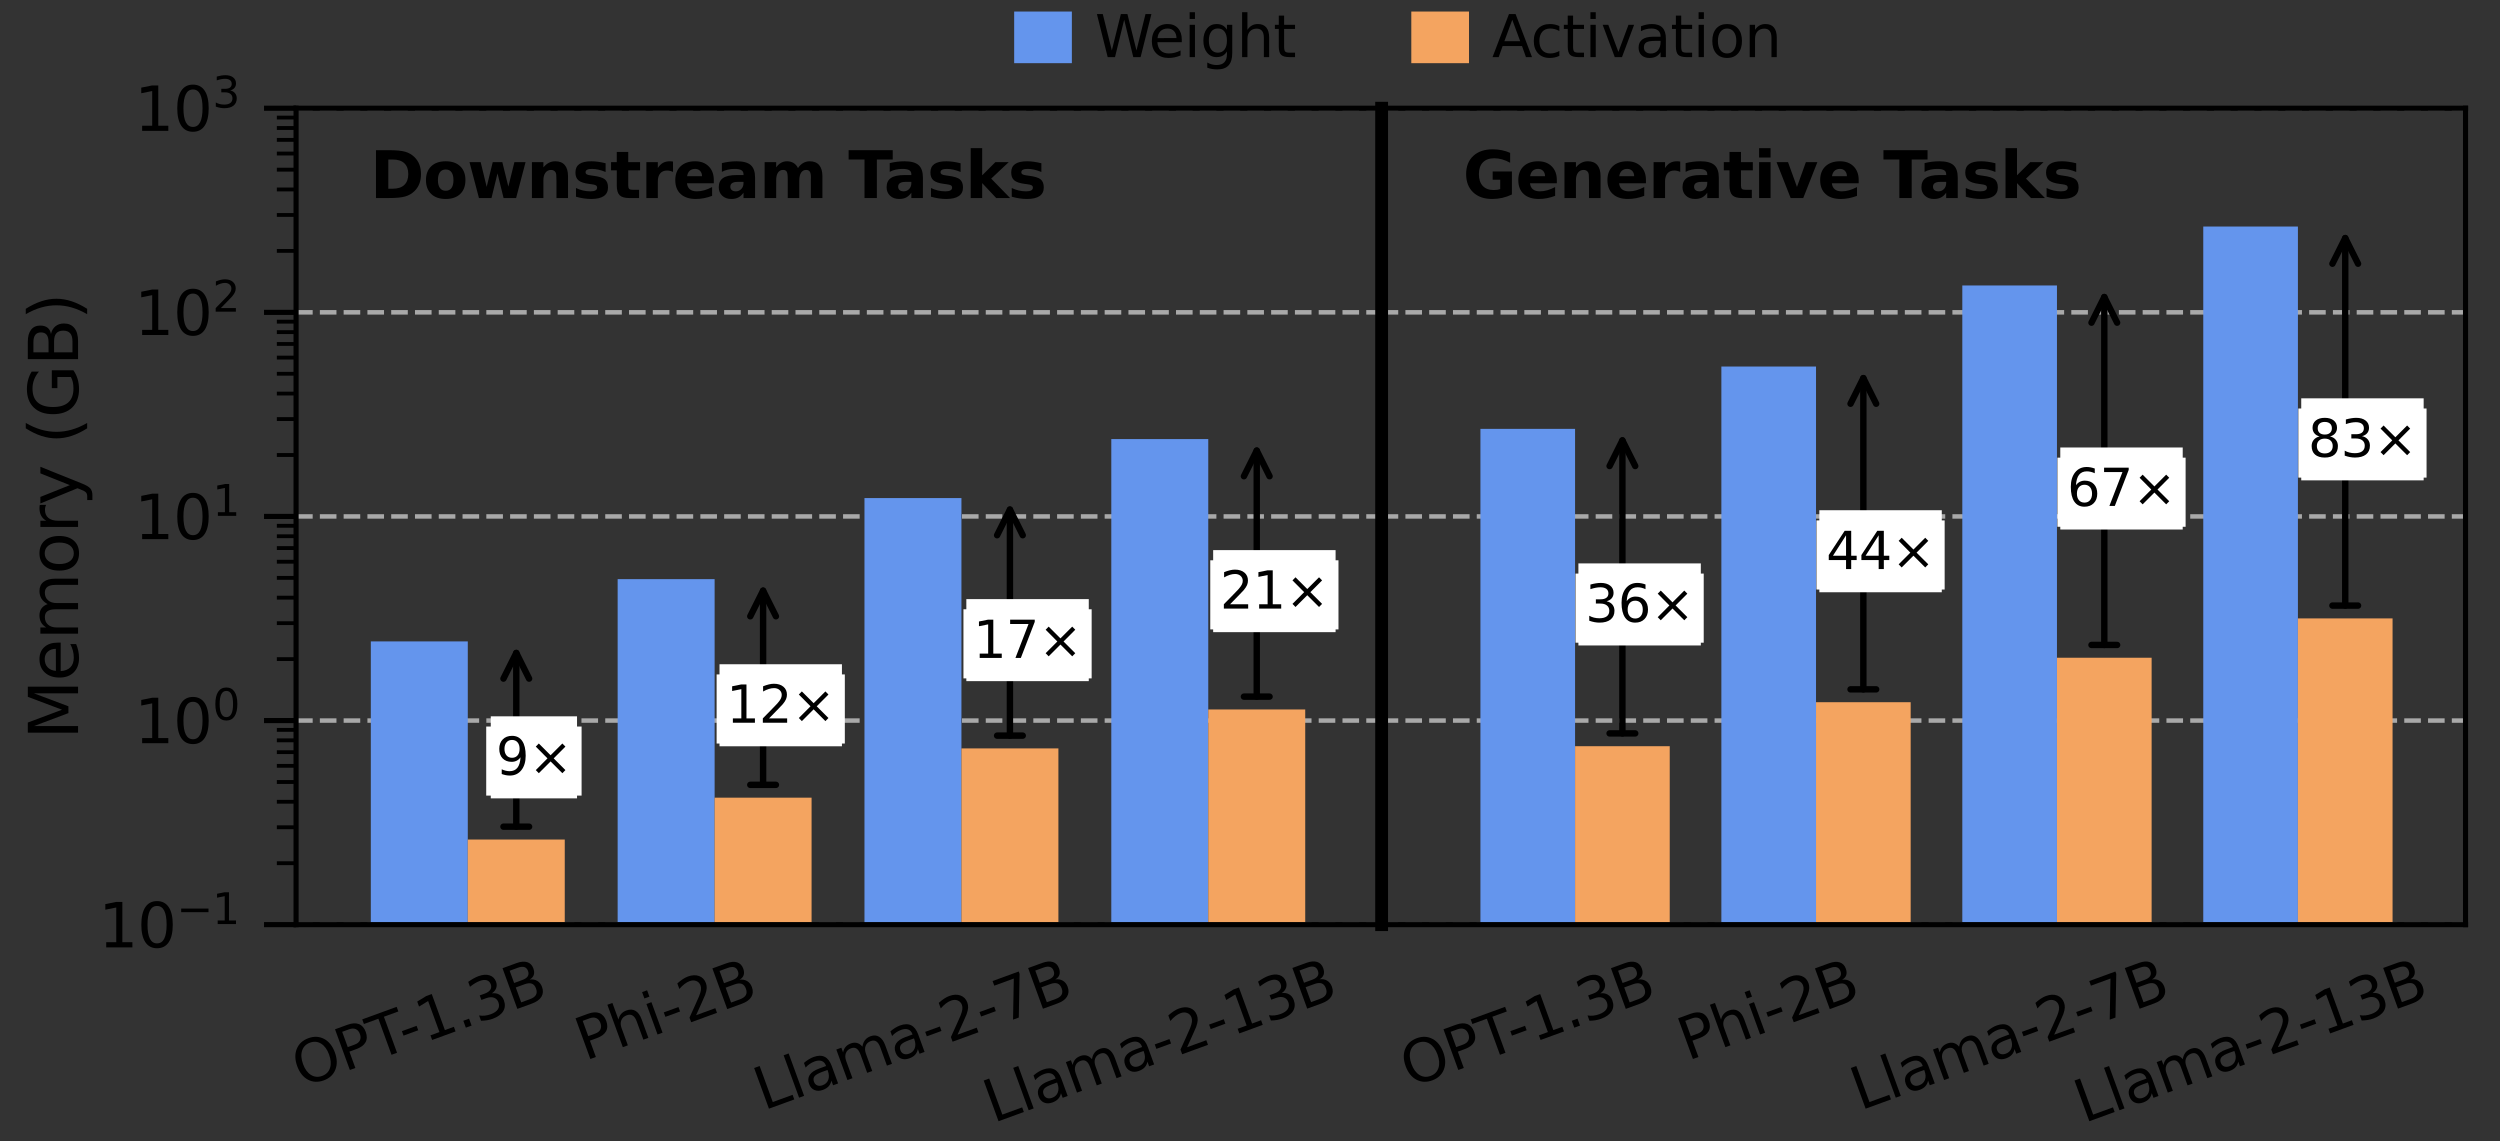 <?xml version="1.0" encoding="UTF-8" standalone="no"?>
<svg
   width="390pt"
   height="178pt"
   viewBox="0 0 390 178"
   version="1.1"
   id="svg1088"
   sodipodi:docname="mem_footprint.svg"
   inkscape:version="1.2.2 (732a01da63, 2022-12-09)"
   xmlns:inkscape="http://www.inkscape.org/namespaces/inkscape"
   xmlns:sodipodi="http://sodipodi.sourceforge.net/DTD/sodipodi-0.dtd"
   xmlns:xlink="http://www.w3.org/1999/xlink"
   xmlns="http://www.w3.org/2000/svg"
   xmlns:svg="http://www.w3.org/2000/svg"
   xmlns:rdf="http://www.w3.org/1999/02/22-rdf-syntax-ns#"
   xmlns:cc="http://creativecommons.org/ns#"
   xmlns:dc="http://purl.org/dc/elements/1.1/">
  <rect x="0" y="0" width="390" height="178" fill="#333333" stroke="none"/>
  <sodipodi:namedview
     id="namedview1090"
     pagecolor="#ffffff"
     bordercolor="#000000"
     borderopacity="0.25"
     inkscape:showpageshadow="2"
     inkscape:pageopacity="0.0"
     inkscape:pagecheckerboard="0"
     inkscape:deskcolor="#d1d1d1"
     inkscape:document-units="pt"
     showgrid="false"
     inkscape:zoom="2.4884497"
     inkscape:cx="227.8527"
     inkscape:cy="128.79505"
     inkscape:window-width="2560"
     inkscape:window-height="1361"
     inkscape:window-x="-9"
     inkscape:window-y="-9"
     inkscape:window-maximized="1"
     inkscape:current-layer="svg1088" />
  <defs
     id="defs6">
    <style
       type="text/css"
       id="style4">*{stroke-linejoin: round; stroke-linecap: butt}</style>
  </defs>
  <g
     id="figure_1"
     transform="translate(-3,-9)">
    <g
       id="patch_1">
      <path
         d="M 0,193.181 H 394.824 V 0 H 0 Z"
         style="fill:none"
         id="path8" />
    </g>
    <g
       id="axes_1">
      <g
         id="patch_2">
        <path
           d="M 49.187,153.246 H 218.277 V 25.884 H 49.187 Z"
           style="fill:none"
           id="path11" />
      </g>
      <g
         id="matplotlib.axis_1">
        <g
           id="xtick_1">
          <g
             id="line2d_1" />
          <g
             id="text_1">
            <!-- OPT-1.3B -->
            <g
               transform="matrix(0.085,-0.031,-0.031,-0.085,50.034,178.668)"
               id="g41">
              <defs
                 id="defs23">
                <path
                   id="DejaVuSans-4f"
                   d="m 2522,4238 q -688,0 -1093,-513 -404,-512 -404,-1397 0,-881 404,-1394 405,-512 1093,-512 687,0 1089,512 402,513 402,1394 0,885 -402,1397 -402,513 -1089,513 z m 0,512 q 981,0 1568,-658 588,-658 588,-1764 0,-1103 -588,-1761 -587,-658 -1568,-658 -984,0 -1574,656 -589,657 -589,1763 0,1106 589,1764 590,658 1574,658 z"
                   transform="scale(0.016)" />
                <path
                   id="DejaVuSans-50"
                   d="M 1259,4147 V 2394 h 794 q 441,0 681,228 241,228 241,650 0,419 -241,647 -240,228 -681,228 z m -631,519 h 1425 q 785,0 1186,-355 402,-355 402,-1039 0,-691 -402,-1044 -401,-353 -1186,-353 H 1259 V 0 H 628 Z"
                   transform="scale(0.016)" />
                <path
                   id="DejaVuSans-54"
                   d="M -19,4666 H 3928 V 4134 H 2272 V 0 H 1638 V 4134 H -19 Z"
                   transform="scale(0.016)" />
                <path
                   id="DejaVuSans-2d"
                   d="M 313,2009 H 1997 V 1497 H 313 Z"
                   transform="scale(0.016)" />
                <path
                   id="DejaVuSans-31"
                   d="M 794,531 H 1825 V 4091 L 703,3866 v 575 l 1116,225 h 631 V 531 H 3481 V 0 H 794 Z"
                   transform="scale(0.016)" />
                <path
                   id="DejaVuSans-2e"
                   d="m 684,794 h 660 V 0 H 684 Z"
                   transform="scale(0.016)" />
                <path
                   id="DejaVuSans-33"
                   d="m 2597,2516 q 453,-97 707,-404 255,-306 255,-756 0,-690 -475,-1069 -475,-378 -1350,-378 -293,0 -604,58 -311,58 -642,174 v 609 q 262,-153 574,-231 313,-78 654,-78 593,0 904,234 311,234 311,681 0,413 -289,645 -289,233 -804,233 h -544 v 519 h 569 q 465,0 712,186 247,186 247,536 0,359 -255,551 -254,193 -729,193 -260,0 -557,-57 -297,-56 -653,-174 v 562 q 360,100 674,150 314,50 592,50 719,0 1137,-327 419,-326 419,-882 0,-388 -222,-655 -222,-267 -631,-370 z"
                   transform="scale(0.016)" />
                <path
                   id="DejaVuSans-42"
                   d="M 1259,2228 V 519 h 1013 q 509,0 754,211 246,211 246,645 0,438 -246,645 -245,208 -754,208 z m 0,1919 V 2741 h 935 q 462,0 688,173 227,174 227,530 0,353 -227,528 -226,175 -688,175 z m -631,519 h 1613 q 722,0 1112,-300 391,-300 391,-853 0,-429 -200,-682 -200,-253 -588,-315 466,-100 724,-418 258,-317 258,-792 0,-625 -425,-966 Q 3088,0 2303,0 H 628 Z"
                   transform="scale(0.016)" />
              </defs>
              <use
                 xlink:href="#DejaVuSans-4f"
                 id="use25" />
              <use
                 xlink:href="#DejaVuSans-50"
                 x="78.711"
                 id="use27" />
              <use
                 xlink:href="#DejaVuSans-54"
                 x="139.014"
                 id="use29" />
              <use
                 xlink:href="#DejaVuSans-2d"
                 x="190.973"
                 id="use31" />
              <use
                 xlink:href="#DejaVuSans-31"
                 x="227.057"
                 id="use33" />
              <use
                 xlink:href="#DejaVuSans-2e"
                 x="290.68"
                 id="use35" />
              <use
                 xlink:href="#DejaVuSans-33"
                 x="322.467"
                 id="use37" />
              <use
                 xlink:href="#DejaVuSans-42"
                 x="386.09"
                 id="use39" />
            </g>
          </g>
        </g>
        <g
           id="xtick_2">
          <g
             id="line2d_2" />
          <g
             id="text_2">
            <!-- Phi-2B -->
            <g
               transform="matrix(0.085,-0.031,-0.031,-0.085,94.244,174.515)"
               id="g63">
              <defs
                 id="defs49">
                <path
                   id="DejaVuSans-68"
                   d="M 3513,2113 V 0 h -575 v 2094 q 0,497 -194,743 -194,247 -581,247 -466,0 -735,-297 -269,-296 -269,-809 V 0 H 581 v 4863 h 578 V 2956 q 207,316 486,472 280,156 646,156 603,0 912,-373 310,-373 310,-1098 z"
                   transform="scale(0.016)" />
                <path
                   id="DejaVuSans-69"
                   d="m 603,3500 h 575 V 0 H 603 Z m 0,1363 h 575 V 4134 H 603 Z"
                   transform="scale(0.016)" />
                <path
                   id="DejaVuSans-32"
                   d="M 1228,531 H 3431 V 0 H 469 v 531 q 359,372 979,998 621,627 780,809 303,340 423,576 121,236 121,464 0,372 -261,606 -261,235 -680,235 -297,0 -627,-103 -329,-103 -704,-313 v 638 q 381,153 712,231 332,78 607,78 725,0 1156,-363 431,-362 431,-968 0,-288 -108,-546 -107,-257 -392,-607 -78,-91 -497,-524 Q 1991,1309 1228,531 Z"
                   transform="scale(0.016)" />
              </defs>
              <use
                 xlink:href="#DejaVuSans-50"
                 id="use51" />
              <use
                 xlink:href="#DejaVuSans-68"
                 x="60.303"
                 id="use53" />
              <use
                 xlink:href="#DejaVuSans-69"
                 x="123.682"
                 id="use55" />
              <use
                 xlink:href="#DejaVuSans-2d"
                 x="151.465"
                 id="use57" />
              <use
                 xlink:href="#DejaVuSans-32"
                 x="187.549"
                 id="use59" />
              <use
                 xlink:href="#DejaVuSans-42"
                 x="251.172"
                 id="use61" />
            </g>
          </g>
        </g>
        <g
           id="xtick_3">
          <g
             id="line2d_3" />
          <g
             id="text_3">
            <!-- Llama-2-7B -->
            <g
               transform="matrix(0.085,-0.031,-0.031,-0.085,122.104,182.264)"
               id="g95">
              <defs
                 id="defs73">
                <path
                   id="DejaVuSans-4c"
                   d="m 628,4666 h 631 V 531 H 3531 V 0 H 628 Z"
                   transform="scale(0.016)" />
                <path
                   id="DejaVuSans-6c"
                   d="m 603,4863 h 575 V 0 H 603 Z"
                   transform="scale(0.016)" />
                <path
                   id="DejaVuSans-61"
                   d="m 2194,1759 q -697,0 -966,-159 -269,-159 -269,-544 0,-306 202,-486 202,-179 548,-179 479,0 768,339 289,339 289,901 v 128 z m 1147,238 V 0 H 2766 V 531 Q 2569,213 2275,61 1981,-91 1556,-91 q -537,0 -855,302 -317,302 -317,808 0,590 395,890 396,300 1180,300 h 807 v 57 q 0,397 -261,614 -261,217 -733,217 -300,0 -585,-72 -284,-72 -546,-216 v 532 q 315,122 612,182 297,61 578,61 760,0 1135,-394 375,-393 375,-1193 z"
                   transform="scale(0.016)" />
                <path
                   id="DejaVuSans-6d"
                   d="m 3328,2828 q 216,388 516,572 300,184 706,184 547,0 844,-383 297,-382 297,-1088 V 0 h -578 v 2094 q 0,503 -179,746 -178,244 -543,244 -447,0 -707,-297 -259,-296 -259,-809 V 0 h -578 v 2094 q 0,506 -178,748 -178,242 -550,242 -441,0 -701,-298 -259,-298 -259,-808 V 0 H 581 v 3500 h 578 v -544 q 197,322 472,475 275,153 653,153 382,0 649,-194 267,-193 395,-562 z"
                   transform="scale(0.016)" />
                <path
                   id="DejaVuSans-37"
                   d="M 525,4666 H 3525 V 4397 L 1831,0 H 1172 L 2766,4134 H 525 Z"
                   transform="scale(0.016)" />
              </defs>
              <use
                 xlink:href="#DejaVuSans-4c"
                 id="use75" />
              <use
                 xlink:href="#DejaVuSans-6c"
                 x="55.713"
                 id="use77" />
              <use
                 xlink:href="#DejaVuSans-61"
                 x="83.496"
                 id="use79" />
              <use
                 xlink:href="#DejaVuSans-6d"
                 x="144.775"
                 id="use81" />
              <use
                 xlink:href="#DejaVuSans-61"
                 x="242.188"
                 id="use83" />
              <use
                 xlink:href="#DejaVuSans-2d"
                 x="303.467"
                 id="use85" />
              <use
                 xlink:href="#DejaVuSans-32"
                 x="339.551"
                 id="use87" />
              <use
                 xlink:href="#DejaVuSans-2d"
                 x="403.174"
                 id="use89" />
              <use
                 xlink:href="#DejaVuSans-37"
                 x="439.258"
                 id="use91" />
              <use
                 xlink:href="#DejaVuSans-42"
                 x="502.881"
                 id="use93" />
            </g>
          </g>
        </g>
        <g
           id="xtick_4">
          <g
             id="line2d_4" />
          <g
             id="text_4">
            <!-- Llama-2-13B -->
            <g
               transform="matrix(0.085,-0.031,-0.031,-0.085,157.918,184.222)"
               id="g122">
              <use
                 xlink:href="#DejaVuSans-4c"
                 id="use100" />
              <use
                 xlink:href="#DejaVuSans-6c"
                 x="55.713"
                 id="use102" />
              <use
                 xlink:href="#DejaVuSans-61"
                 x="83.496"
                 id="use104" />
              <use
                 xlink:href="#DejaVuSans-6d"
                 x="144.775"
                 id="use106" />
              <use
                 xlink:href="#DejaVuSans-61"
                 x="242.188"
                 id="use108" />
              <use
                 xlink:href="#DejaVuSans-2d"
                 x="303.467"
                 id="use110" />
              <use
                 xlink:href="#DejaVuSans-32"
                 x="339.551"
                 id="use112" />
              <use
                 xlink:href="#DejaVuSans-2d"
                 x="403.174"
                 id="use114" />
              <use
                 xlink:href="#DejaVuSans-31"
                 x="439.258"
                 id="use116" />
              <use
                 xlink:href="#DejaVuSans-33"
                 x="502.881"
                 id="use118" />
              <use
                 xlink:href="#DejaVuSans-42"
                 x="566.504"
                 id="use120" />
            </g>
          </g>
        </g>
      </g>
      <g
         id="matplotlib.axis_2">
        <g
           id="ytick_1">
          <g
             id="line2d_5">
            <path
               d="M 49.187,153.246 H 218.277"
               clip-path="url(#pc840166664)"
               style="fill:none;stroke:#a9a9a9;stroke-width:0.7;stroke-dasharray:2.59, 1.12;stroke-dashoffset:0"
               id="path127" />
          </g>
          <g
             id="line2d_6">
            <defs
               id="defs131">
              <path
                 id="m3e6fd767ba"
                 d="M 0,0 H -5"
                 style="stroke:#000000;stroke-width:0.8" />
            </defs>
            <g
               id="g135">
              <use
                 xlink:href="#m3e6fd767ba"
                 x="49.187"
                 y="153.246"
                 style="stroke:#000000;stroke-width:0.8"
                 id="use133" />
            </g>
          </g>
          <g
             id="text_5">
            <!-- $\mathdefault{10^{-1}}$ -->
            <g
               transform="matrix(0.095,0,0,-0.095,18.362,156.855)"
               id="g150">
              <defs
                 id="defs140">
                <path
                   id="DejaVuSans-30"
                   d="m 2034,4250 q -487,0 -733,-480 -245,-479 -245,-1442 0,-959 245,-1439 246,-480 733,-480 491,0 736,480 246,480 246,1439 0,963 -246,1442 -245,480 -736,480 z m 0,500 q 785,0 1199,-621 414,-620 414,-1801 0,-1178 -414,-1799 -414,-620 -1199,-620 -784,0 -1198,620 -414,621 -414,1799 0,1181 414,1801 414,621 1198,621 z"
                   transform="scale(0.016)" />
                <path
                   id="DejaVuSans-2212"
                   d="M 678,2272 H 4684 V 1741 H 678 Z"
                   transform="scale(0.016)" />
              </defs>
              <use
                 xlink:href="#DejaVuSans-31"
                 transform="translate(0,0.684)"
                 id="use142" />
              <use
                 xlink:href="#DejaVuSans-30"
                 transform="translate(63.623,0.684)"
                 id="use144" />
              <use
                 xlink:href="#DejaVuSans-2212"
                 transform="matrix(0.7,0,0,0.7,128.203,38.966)"
                 id="use146" />
              <use
                 xlink:href="#DejaVuSans-31"
                 transform="matrix(0.7,0,0,0.7,186.855,38.966)"
                 id="use148" />
            </g>
          </g>
        </g>
        <g
           id="ytick_2">
          <g
             id="line2d_7">
            <path
               d="M 49.187,121.406 H 218.277"
               clip-path="url(#pc840166664)"
               style="fill:none;stroke:#a9a9a9;stroke-width:0.7;stroke-dasharray:2.59, 1.12;stroke-dashoffset:0"
               id="path154" />
          </g>
          <g
             id="line2d_8">
            <g
               id="g159">
              <use
                 xlink:href="#m3e6fd767ba"
                 x="49.187"
                 y="121.406"
                 style="stroke:#000000;stroke-width:0.8"
                 id="use157" />
            </g>
          </g>
          <g
             id="text_6">
            <!-- $\mathdefault{10^{0}}$ -->
            <g
               transform="matrix(0.095,0,0,-0.095,23.967,125.015)"
               id="g168">
              <use
                 xlink:href="#DejaVuSans-31"
                 transform="translate(0,0.766)"
                 id="use162" />
              <use
                 xlink:href="#DejaVuSans-30"
                 transform="translate(63.623,0.766)"
                 id="use164" />
              <use
                 xlink:href="#DejaVuSans-30"
                 transform="matrix(0.7,0,0,0.7,128.203,39.047)"
                 id="use166" />
            </g>
          </g>
        </g>
        <g
           id="ytick_3">
          <g
             id="line2d_9">
            <path
               d="M 49.187,89.565 H 218.277"
               clip-path="url(#pc840166664)"
               style="fill:none;stroke:#a9a9a9;stroke-width:0.7;stroke-dasharray:2.59, 1.12;stroke-dashoffset:0"
               id="path172" />
          </g>
          <g
             id="line2d_10">
            <g
               id="g177">
              <use
                 xlink:href="#m3e6fd767ba"
                 x="49.187"
                 y="89.565"
                 style="stroke:#000000;stroke-width:0.8"
                 id="use175" />
            </g>
          </g>
          <g
             id="text_7">
            <!-- $\mathdefault{10^{1}}$ -->
            <g
               transform="matrix(0.095,0,0,-0.095,23.967,93.174)"
               id="g186">
              <use
                 xlink:href="#DejaVuSans-31"
                 transform="translate(0,0.684)"
                 id="use180" />
              <use
                 xlink:href="#DejaVuSans-30"
                 transform="translate(63.623,0.684)"
                 id="use182" />
              <use
                 xlink:href="#DejaVuSans-31"
                 transform="matrix(0.7,0,0,0.7,128.203,38.966)"
                 id="use184" />
            </g>
          </g>
        </g>
        <g
           id="ytick_4">
          <g
             id="line2d_11">
            <path
               d="M 49.187,57.725 H 218.277"
               clip-path="url(#pc840166664)"
               style="fill:none;stroke:#a9a9a9;stroke-width:0.7;stroke-dasharray:2.59, 1.12;stroke-dashoffset:0"
               id="path190" />
          </g>
          <g
             id="line2d_12">
            <g
               id="g195">
              <use
                 xlink:href="#m3e6fd767ba"
                 x="49.187"
                 y="57.725"
                 style="stroke:#000000;stroke-width:0.8"
                 id="use193" />
            </g>
          </g>
          <g
             id="text_8">
            <!-- $\mathdefault{10^{2}}$ -->
            <g
               transform="matrix(0.095,0,0,-0.095,23.967,61.334)"
               id="g204">
              <use
                 xlink:href="#DejaVuSans-31"
                 transform="translate(0,0.766)"
                 id="use198" />
              <use
                 xlink:href="#DejaVuSans-30"
                 transform="translate(63.623,0.766)"
                 id="use200" />
              <use
                 xlink:href="#DejaVuSans-32"
                 transform="matrix(0.7,0,0,0.7,128.203,39.047)"
                 id="use202" />
            </g>
          </g>
        </g>
        <g
           id="ytick_5">
          <g
             id="line2d_13">
            <path
               d="M 49.187,25.884 H 218.277"
               clip-path="url(#pc840166664)"
               style="fill:none;stroke:#a9a9a9;stroke-width:0.7;stroke-dasharray:2.59, 1.12;stroke-dashoffset:0"
               id="path208" />
          </g>
          <g
             id="line2d_14">
            <g
               id="g213">
              <use
                 xlink:href="#m3e6fd767ba"
                 x="49.187"
                 y="25.884"
                 style="stroke:#000000;stroke-width:0.8"
                 id="use211" />
            </g>
          </g>
          <g
             id="text_9">
            <!-- $\mathdefault{10^{3}}$ -->
            <g
               transform="matrix(0.095,0,0,-0.095,23.967,29.493)"
               id="g222">
              <use
                 xlink:href="#DejaVuSans-31"
                 transform="translate(0,0.766)"
                 id="use216" />
              <use
                 xlink:href="#DejaVuSans-30"
                 transform="translate(63.623,0.766)"
                 id="use218" />
              <use
                 xlink:href="#DejaVuSans-33"
                 transform="matrix(0.7,0,0,0.7,128.203,39.047)"
                 id="use220" />
            </g>
          </g>
        </g>
        <g
           id="ytick_6">
          <g
             id="line2d_15">
            <defs
               id="defs227">
              <path
                 id="m53d60ee0e3"
                 d="M 0,0 H -3"
                 style="stroke:#000000;stroke-width:0.6" />
            </defs>
            <g
               id="g231">
              <use
                 xlink:href="#m53d60ee0e3"
                 x="49.187"
                 y="143.661"
                 style="stroke:#000000;stroke-width:0.6"
                 id="use229" />
            </g>
          </g>
        </g>
        <g
           id="ytick_7">
          <g
             id="line2d_16">
            <g
               id="g237">
              <use
                 xlink:href="#m53d60ee0e3"
                 x="49.187"
                 y="138.054"
                 style="stroke:#000000;stroke-width:0.6"
                 id="use235" />
            </g>
          </g>
        </g>
        <g
           id="ytick_8">
          <g
             id="line2d_17">
            <g
               id="g243">
              <use
                 xlink:href="#m53d60ee0e3"
                 x="49.187"
                 y="134.076"
                 style="stroke:#000000;stroke-width:0.6"
                 id="use241" />
            </g>
          </g>
        </g>
        <g
           id="ytick_9">
          <g
             id="line2d_18">
            <g
               id="g249">
              <use
                 xlink:href="#m53d60ee0e3"
                 x="49.187"
                 y="130.99"
                 style="stroke:#000000;stroke-width:0.6"
                 id="use247" />
            </g>
          </g>
        </g>
        <g
           id="ytick_10">
          <g
             id="line2d_19">
            <g
               id="g255">
              <use
                 xlink:href="#m53d60ee0e3"
                 x="49.187"
                 y="128.469"
                 style="stroke:#000000;stroke-width:0.6"
                 id="use253" />
            </g>
          </g>
        </g>
        <g
           id="ytick_11">
          <g
             id="line2d_20">
            <g
               id="g261">
              <use
                 xlink:href="#m53d60ee0e3"
                 x="49.187"
                 y="126.338"
                 style="stroke:#000000;stroke-width:0.6"
                 id="use259" />
            </g>
          </g>
        </g>
        <g
           id="ytick_12">
          <g
             id="line2d_21">
            <g
               id="g267">
              <use
                 xlink:href="#m53d60ee0e3"
                 x="49.187"
                 y="124.491"
                 style="stroke:#000000;stroke-width:0.6"
                 id="use265" />
            </g>
          </g>
        </g>
        <g
           id="ytick_13">
          <g
             id="line2d_22">
            <g
               id="g273">
              <use
                 xlink:href="#m53d60ee0e3"
                 x="49.187"
                 y="122.862"
                 style="stroke:#000000;stroke-width:0.6"
                 id="use271" />
            </g>
          </g>
        </g>
        <g
           id="ytick_14">
          <g
             id="line2d_23">
            <g
               id="g279">
              <use
                 xlink:href="#m53d60ee0e3"
                 x="49.187"
                 y="111.821"
                 style="stroke:#000000;stroke-width:0.6"
                 id="use277" />
            </g>
          </g>
        </g>
        <g
           id="ytick_15">
          <g
             id="line2d_24">
            <g
               id="g285">
              <use
                 xlink:href="#m53d60ee0e3"
                 x="49.187"
                 y="106.214"
                 style="stroke:#000000;stroke-width:0.6"
                 id="use283" />
            </g>
          </g>
        </g>
        <g
           id="ytick_16">
          <g
             id="line2d_25">
            <g
               id="g291">
              <use
                 xlink:href="#m53d60ee0e3"
                 x="49.187"
                 y="102.236"
                 style="stroke:#000000;stroke-width:0.6"
                 id="use289" />
            </g>
          </g>
        </g>
        <g
           id="ytick_17">
          <g
             id="line2d_26">
            <g
               id="g297">
              <use
                 xlink:href="#m53d60ee0e3"
                 x="49.187"
                 y="99.15"
                 style="stroke:#000000;stroke-width:0.6"
                 id="use295" />
            </g>
          </g>
        </g>
        <g
           id="ytick_18">
          <g
             id="line2d_27">
            <g
               id="g303">
              <use
                 xlink:href="#m53d60ee0e3"
                 x="49.187"
                 y="96.629"
                 style="stroke:#000000;stroke-width:0.6"
                 id="use301" />
            </g>
          </g>
        </g>
        <g
           id="ytick_19">
          <g
             id="line2d_28">
            <g
               id="g309">
              <use
                 xlink:href="#m53d60ee0e3"
                 x="49.187"
                 y="94.497"
                 style="stroke:#000000;stroke-width:0.6"
                 id="use307" />
            </g>
          </g>
        </g>
        <g
           id="ytick_20">
          <g
             id="line2d_29">
            <g
               id="g315">
              <use
                 xlink:href="#m53d60ee0e3"
                 x="49.187"
                 y="92.651"
                 style="stroke:#000000;stroke-width:0.6"
                 id="use313" />
            </g>
          </g>
        </g>
        <g
           id="ytick_21">
          <g
             id="line2d_30">
            <g
               id="g321">
              <use
                 xlink:href="#m53d60ee0e3"
                 x="49.187"
                 y="91.022"
                 style="stroke:#000000;stroke-width:0.6"
                 id="use319" />
            </g>
          </g>
        </g>
        <g
           id="ytick_22">
          <g
             id="line2d_31">
            <g
               id="g327">
              <use
                 xlink:href="#m53d60ee0e3"
                 x="49.187"
                 y="79.98"
                 style="stroke:#000000;stroke-width:0.6"
                 id="use325" />
            </g>
          </g>
        </g>
        <g
           id="ytick_23">
          <g
             id="line2d_32">
            <g
               id="g333">
              <use
                 xlink:href="#m53d60ee0e3"
                 x="49.187"
                 y="74.373"
                 style="stroke:#000000;stroke-width:0.6"
                 id="use331" />
            </g>
          </g>
        </g>
        <g
           id="ytick_24">
          <g
             id="line2d_33">
            <g
               id="g339">
              <use
                 xlink:href="#m53d60ee0e3"
                 x="49.187"
                 y="70.395"
                 style="stroke:#000000;stroke-width:0.6"
                 id="use337" />
            </g>
          </g>
        </g>
        <g
           id="ytick_25">
          <g
             id="line2d_34">
            <g
               id="g345">
              <use
                 xlink:href="#m53d60ee0e3"
                 x="49.187"
                 y="67.309"
                 style="stroke:#000000;stroke-width:0.6"
                 id="use343" />
            </g>
          </g>
        </g>
        <g
           id="ytick_26">
          <g
             id="line2d_35">
            <g
               id="g351">
              <use
                 xlink:href="#m53d60ee0e3"
                 x="49.187"
                 y="64.788"
                 style="stroke:#000000;stroke-width:0.6"
                 id="use349" />
            </g>
          </g>
        </g>
        <g
           id="ytick_27">
          <g
             id="line2d_36">
            <g
               id="g357">
              <use
                 xlink:href="#m53d60ee0e3"
                 x="49.187"
                 y="62.657"
                 style="stroke:#000000;stroke-width:0.6"
                 id="use355" />
            </g>
          </g>
        </g>
        <g
           id="ytick_28">
          <g
             id="line2d_37">
            <g
               id="g363">
              <use
                 xlink:href="#m53d60ee0e3"
                 x="49.187"
                 y="60.81"
                 style="stroke:#000000;stroke-width:0.6"
                 id="use361" />
            </g>
          </g>
        </g>
        <g
           id="ytick_29">
          <g
             id="line2d_38">
            <g
               id="g369">
              <use
                 xlink:href="#m53d60ee0e3"
                 x="49.187"
                 y="59.181"
                 style="stroke:#000000;stroke-width:0.6"
                 id="use367" />
            </g>
          </g>
        </g>
        <g
           id="ytick_30">
          <g
             id="line2d_39">
            <g
               id="g375">
              <use
                 xlink:href="#m53d60ee0e3"
                 x="49.187"
                 y="48.14"
                 style="stroke:#000000;stroke-width:0.6"
                 id="use373" />
            </g>
          </g>
        </g>
        <g
           id="ytick_31">
          <g
             id="line2d_40">
            <g
               id="g381">
              <use
                 xlink:href="#m53d60ee0e3"
                 x="49.187"
                 y="42.533"
                 style="stroke:#000000;stroke-width:0.6"
                 id="use379" />
            </g>
          </g>
        </g>
        <g
           id="ytick_32">
          <g
             id="line2d_41">
            <g
               id="g387">
              <use
                 xlink:href="#m53d60ee0e3"
                 x="49.187"
                 y="38.555"
                 style="stroke:#000000;stroke-width:0.6"
                 id="use385" />
            </g>
          </g>
        </g>
        <g
           id="ytick_33">
          <g
             id="line2d_42">
            <g
               id="g393">
              <use
                 xlink:href="#m53d60ee0e3"
                 x="49.187"
                 y="35.469"
                 style="stroke:#000000;stroke-width:0.6"
                 id="use391" />
            </g>
          </g>
        </g>
        <g
           id="ytick_34">
          <g
             id="line2d_43">
            <g
               id="g399">
              <use
                 xlink:href="#m53d60ee0e3"
                 x="49.187"
                 y="32.948"
                 style="stroke:#000000;stroke-width:0.6"
                 id="use397" />
            </g>
          </g>
        </g>
        <g
           id="ytick_35">
          <g
             id="line2d_44">
            <g
               id="g405">
              <use
                 xlink:href="#m53d60ee0e3"
                 x="49.187"
                 y="30.816"
                 style="stroke:#000000;stroke-width:0.6"
                 id="use403" />
            </g>
          </g>
        </g>
        <g
           id="ytick_36">
          <g
             id="line2d_45">
            <g
               id="g411">
              <use
                 xlink:href="#m53d60ee0e3"
                 x="49.187"
                 y="28.97"
                 style="stroke:#000000;stroke-width:0.6"
                 id="use409" />
            </g>
          </g>
        </g>
        <g
           id="ytick_37">
          <g
             id="line2d_46">
            <g
               id="g417">
              <use
                 xlink:href="#m53d60ee0e3"
                 x="49.187"
                 y="27.341"
                 style="stroke:#000000;stroke-width:0.6"
                 id="use415" />
            </g>
          </g>
        </g>
        <g
           id="text_10">
          <!-- Memory (GB) -->
          <g
             transform="matrix(0,-0.105,-0.105,0,15.178,124.352)"
             id="g454">
            <defs
               id="defs430">
              <path
                 id="DejaVuSans-4d"
                 d="m 628,4666 h 941 L 2759,1491 3956,4666 h 941 V 0 H 4281 V 4097 L 3078,897 H 2444 L 1241,4097 V 0 H 628 Z"
                 transform="scale(0.016)" />
              <path
                 id="DejaVuSans-65"
                 d="M 3597,1894 V 1613 H 953 q 38,-594 358,-905 320,-311 892,-311 331,0 642,81 311,81 618,244 V 178 Q 3153,47 2828,-22 2503,-91 2169,-91 1331,-91 842,396 353,884 353,1716 q 0,859 464,1363 464,505 1252,505 706,0 1117,-455 411,-454 411,-1235 z m -575,169 q -6,471 -264,752 -258,282 -683,282 -481,0 -770,-272 -289,-272 -333,-766 z"
                 transform="scale(0.016)" />
              <path
                 id="DejaVuSans-6f"
                 d="m 1959,3097 q -462,0 -731,-361 -269,-361 -269,-989 0,-628 267,-989 268,-361 733,-361 460,0 728,362 269,363 269,988 0,622 -269,986 -268,364 -728,364 z m 0,487 q 750,0 1178,-488 429,-487 429,-1349 Q 3566,888 3137,398 2709,-91 1959,-91 1206,-91 779,398 353,888 353,1747 q 0,862 426,1349 427,488 1180,488 z"
                 transform="scale(0.016)" />
              <path
                 id="DejaVuSans-72"
                 d="m 2631,2963 q -97,56 -211,82 -114,27 -251,27 -488,0 -749,-317 -261,-317 -261,-911 V 0 H 581 v 3500 h 578 v -544 q 182,319 472,473 291,155 707,155 59,0 131,-8 72,-7 159,-23 z"
                 transform="scale(0.016)" />
              <path
                 id="DejaVuSans-79"
                 d="m 2059,-325 q -243,-625 -475,-815 -231,-191 -618,-191 H 506 v 481 h 338 q 237,0 368,113 132,112 291,531 L 1606,56 191,3500 H 800 L 1894,763 2988,3500 h 609 z"
                 transform="scale(0.016)" />
              <path
                 id="DejaVuSans-20"
                 transform="scale(0.016)"
                 d="" />
              <path
                 id="DejaVuSans-28"
                 d="m 1984,4856 q -418,-718 -622,-1422 -203,-703 -203,-1425 0,-721 205,-1429 205,-708 620,-1424 h -500 q -468,735 -701,1444 -233,709 -233,1409 0,697 231,1403 232,707 703,1444 z"
                 transform="scale(0.016)" />
              <path
                 id="DejaVuSans-47"
                 d="M 3809,666 V 1919 H 2778 v 519 H 4434 V 434 Q 4069,175 3628,42 3188,-91 2688,-91 1594,-91 976,548 359,1188 359,2328 q 0,1144 617,1783 618,639 1712,639 456,0 867,-113 411,-112 758,-331 v -672 q -350,297 -744,447 -394,150 -828,150 -857,0 -1287,-478 -429,-478 -429,-1425 0,-944 429,-1422 430,-478 1287,-478 334,0 596,58 263,58 472,180 z"
                 transform="scale(0.016)" />
              <path
                 id="DejaVuSans-29"
                 d="m 513,4856 h 500 q 468,-737 701,-1444 233,-706 233,-1403 0,-700 -233,-1409 -233,-709 -701,-1444 H 513 q 415,716 620,1424 205,708 205,1429 0,722 -205,1425 -205,704 -620,1422 z"
                 transform="scale(0.016)" />
            </defs>
            <use
               xlink:href="#DejaVuSans-4d"
               id="use432" />
            <use
               xlink:href="#DejaVuSans-65"
               x="86.279"
               id="use434" />
            <use
               xlink:href="#DejaVuSans-6d"
               x="147.803"
               id="use436" />
            <use
               xlink:href="#DejaVuSans-6f"
               x="245.215"
               id="use438" />
            <use
               xlink:href="#DejaVuSans-72"
               x="306.396"
               id="use440" />
            <use
               xlink:href="#DejaVuSans-79"
               x="347.51"
               id="use442" />
            <use
               xlink:href="#DejaVuSans-20"
               x="406.689"
               id="use444" />
            <use
               xlink:href="#DejaVuSans-28"
               x="438.477"
               id="use446" />
            <use
               xlink:href="#DejaVuSans-47"
               x="477.49"
               id="use448" />
            <use
               xlink:href="#DejaVuSans-42"
               x="554.98"
               id="use450" />
            <use
               xlink:href="#DejaVuSans-29"
               x="623.584"
               id="use452" />
          </g>
        </g>
      </g>
      <g
         id="patch_3">
        <path
           d="m 60.848,31961.912 h 15.127 V 109.061 h -15.127 z"
           clip-path="url(#pc840166664)"
           style="fill:#6495ed"
           id="path458" />
      </g>
      <g
         id="patch_4">
        <path
           d="M 99.353,31961.912 H 114.48 V 99.34 H 99.353 Z"
           clip-path="url(#pc840166664)"
           style="fill:#6495ed"
           id="path461" />
      </g>
      <g
         id="patch_5">
        <path
           d="m 137.857,31961.912 h 15.127 V 86.695 H 137.857 Z"
           clip-path="url(#pc840166664)"
           style="fill:#6495ed"
           id="path464" />
      </g>
      <g
         id="patch_6">
        <path
           d="m 176.362,31961.912 h 15.127 V 77.495 h -15.127 z"
           clip-path="url(#pc840166664)"
           style="fill:#6495ed"
           id="path467" />
      </g>
      <g
         id="patch_7">
        <path
           d="M 75.975,31961.912 H 91.102 V 139.965 H 75.975 Z"
           clip-path="url(#pc840166664)"
           style="fill:#f4a460"
           id="path470" />
      </g>
      <g
         id="patch_8">
        <path
           d="m 114.48,31961.912 h 15.127 V 133.436 h -15.127 z"
           clip-path="url(#pc840166664)"
           style="fill:#f4a460"
           id="path473" />
      </g>
      <g
         id="patch_9">
        <path
           d="m 152.984,31961.912 h 15.127 V 125.755 h -15.127 z"
           clip-path="url(#pc840166664)"
           style="fill:#f4a460"
           id="path476" />
      </g>
      <g
         id="patch_10">
        <path
           d="m 191.489,31961.912 h 15.127 V 119.674 h -15.127 z"
           clip-path="url(#pc840166664)"
           style="fill:#f4a460"
           id="path479" />
      </g>
      <g
         id="patch_11">
        <path
           d="M 49.187,153.246 V 25.884"
           style="fill:none;stroke:#000000;stroke-width:0.8;stroke-linecap:square;stroke-linejoin:miter"
           id="path482" />
      </g>
      <g
         id="patch_12">
        <path
           d="M 49.187,153.246 H 218.277"
           style="fill:none;stroke:#000000;stroke-width:0.8;stroke-linecap:square;stroke-linejoin:miter"
           id="path485" />
      </g>
      <g
         id="patch_13">
        <path
           d="M 49.187,25.884 H 218.277"
           style="fill:none;stroke:#000000;stroke-width:0.8;stroke-linecap:square;stroke-linejoin:miter"
           id="path488" />
      </g>
      <g
         id="patch_14">
        <path
           d="m 83.539,137.963 q 0,-14.109 0,-27.099"
           style="fill:none;stroke:#000000;stroke-linecap:round"
           id="path491" />
        <path
           d="m 81.539,137.963 v 0 h 4 v 0"
           style="fill:none;stroke:#000000;stroke-linecap:round"
           id="path493" />
        <path
           d="m 81.539,114.864 2,-4 2,4"
           style="fill:none;stroke:#000000;stroke-linecap:round"
           id="path495" />
      </g>
      <g
         id="text_11">
        <g
           id="patch_15">
          <path
             d="m 78.849,133.117 h 14.88 V 122.334 h -14.88 z"
             style="fill:#ffffff"
             id="path498" />
        </g>
        <!-- 9$\times$ -->
        <g
           transform="matrix(0.08,0,0,-0.08,80.369,129.933)"
           id="g509">
          <defs
             id="defs503">
            <path
               id="DejaVuSans-39"
               d="m 703,97 v 575 q 238,-113 481,-172 244,-59 479,-59 625,0 954,420 330,420 377,1277 -181,-269 -460,-413 -278,-144 -615,-144 -700,0 -1108,423 -408,424 -408,1159 0,718 425,1152 425,435 1131,435 810,0 1236,-621 427,-620 427,-1801 Q 3622,1225 3098,567 2575,-91 1691,-91 1453,-91 1209,-44 966,3 703,97 Z m 1256,1978 q 425,0 673,290 249,291 249,798 0,503 -249,795 -248,292 -673,292 -425,0 -673,-292 -248,-292 -248,-795 0,-507 248,-798 248,-290 673,-290 z"
               transform="scale(0.016)" />
            <path
               id="DejaVuSans-d7"
               d="M 4488,3438 3059,2003 4488,575 4116,197 2681,1631 1247,197 878,575 2303,2003 878,3438 1247,3816 2681,2381 4116,3816 Z"
               transform="scale(0.016)" />
          </defs>
          <use
             xlink:href="#DejaVuSans-39"
             transform="translate(0,0.781)"
             id="use505" />
          <use
             xlink:href="#DejaVuSans-d7"
             transform="translate(63.623,0.781)"
             id="use507" />
        </g>
      </g>
      <g
         id="patch_16">
        <path
           d="M 79.561,133.545 H 93.016 V 120.747 H 79.561 Z"
           clip-path="url(#pc840166664)"
           style="fill:#ffffff"
           id="path512" />
      </g>
      <g
         id="text_12">
        <!-- 9$\times$ -->
        <g
           transform="matrix(0.08,0,0,-0.08,80.369,129.933)"
           id="g519">
          <use
             xlink:href="#DejaVuSans-39"
             transform="translate(0,0.781)"
             id="use515" />
          <use
             xlink:href="#DejaVuSans-d7"
             transform="translate(63.623,0.781)"
             id="use517" />
        </g>
      </g>
      <g
         id="patch_17">
        <path
           d="m 122.043,131.435 q 0,-15.705 0,-30.292"
           style="fill:none;stroke:#000000;stroke-linecap:round"
           id="path522" />
        <path
           d="m 120.043,131.435 v 0 h 4 v 0"
           style="fill:none;stroke:#000000;stroke-linecap:round"
           id="path524" />
        <path
           d="m 120.043,105.143 2,-4 2,4"
           style="fill:none;stroke:#000000;stroke-linecap:round"
           id="path526" />
      </g>
      <g
         id="text_13">
        <g
           id="patch_18">
          <path
             d="m 114.793,124.992 h 20 v -10.783 h -20 z"
             style="fill:#ffffff"
             id="path529" />
        </g>
        <!-- 12$\times$ -->
        <g
           transform="matrix(0.08,0,0,-0.08,116.313,121.808)"
           id="g538">
          <use
             xlink:href="#DejaVuSans-31"
             transform="translate(0,0.781)"
             id="use532" />
          <use
             xlink:href="#DejaVuSans-32"
             transform="translate(63.623,0.781)"
             id="use534" />
          <use
             xlink:href="#DejaVuSans-d7"
             transform="translate(127.246,0.781)"
             id="use536" />
        </g>
      </g>
      <g
         id="patch_19">
        <path
           d="m 115.244,125.42 h 19.098 v -12.797 h -19.098 z"
           clip-path="url(#pc840166664)"
           style="fill:#ffffff"
           id="path541" />
      </g>
      <g
         id="text_14">
        <!-- 12$\times$ -->
        <g
           transform="matrix(0.08,0,0,-0.08,116.313,121.808)"
           id="g550">
          <use
             xlink:href="#DejaVuSans-31"
             transform="translate(0,0.781)"
             id="use544" />
          <use
             xlink:href="#DejaVuSans-32"
             transform="translate(63.623,0.781)"
             id="use546" />
          <use
             xlink:href="#DejaVuSans-d7"
             transform="translate(127.246,0.781)"
             id="use548" />
        </g>
      </g>
      <g
         id="patch_20">
        <path
           d="m 160.548,123.759 q 0,-18.191 0,-35.264"
           style="fill:none;stroke:#000000;stroke-linecap:round"
           id="path553" />
        <path
           d="m 158.548,123.759 v 0 h 4 v 0"
           style="fill:none;stroke:#000000;stroke-linecap:round"
           id="path555" />
        <path
           d="m 158.548,92.496 2,-4 2,4"
           style="fill:none;stroke:#000000;stroke-linecap:round"
           id="path557" />
      </g>
      <g
         id="text_15">
        <g
           id="patch_21">
          <path
             d="m 153.298,114.829 h 20 v -10.783 h -20 z"
             style="fill:#ffffff"
             id="path560" />
        </g>
        <!-- 17$\times$ -->
        <g
           transform="matrix(0.08,0,0,-0.08,154.818,111.645)"
           id="g569">
          <use
             xlink:href="#DejaVuSans-31"
             transform="translate(0,0.094)"
             id="use563" />
          <use
             xlink:href="#DejaVuSans-37"
             transform="translate(63.623,0.094)"
             id="use565" />
          <use
             xlink:href="#DejaVuSans-d7"
             transform="translate(127.246,0.094)"
             id="use567" />
        </g>
      </g>
      <g
         id="patch_22">
        <path
           d="m 153.749,115.257 h 19.099 v -12.797 h -19.099 z"
           clip-path="url(#pc840166664)"
           style="fill:#ffffff"
           id="path572" />
      </g>
      <g
         id="text_16">
        <!-- 17$\times$ -->
        <g
           transform="matrix(0.08,0,0,-0.08,154.818,111.645)"
           id="g581">
          <use
             xlink:href="#DejaVuSans-31"
             transform="translate(0,0.094)"
             id="use575" />
          <use
             xlink:href="#DejaVuSans-37"
             transform="translate(63.623,0.094)"
             id="use577" />
          <use
             xlink:href="#DejaVuSans-d7"
             transform="translate(127.246,0.094)"
             id="use579" />
        </g>
      </g>
      <g
         id="patch_23">
        <path
           d="m 199.052,117.675 q 0,-19.75 0,-38.381"
           style="fill:none;stroke:#000000;stroke-linecap:round"
           id="path584" />
        <path
           d="m 197.052,117.675 v 0 h 4 v 0"
           style="fill:none;stroke:#000000;stroke-linecap:round"
           id="path586" />
        <path
           d="m 197.052,83.293 2,-4 2,4"
           style="fill:none;stroke:#000000;stroke-linecap:round"
           id="path588" />
      </g>
      <g
         id="text_17">
        <g
           id="patch_24">
          <path
             d="m 191.802,107.188 h 20 V 96.405 h -20 z"
             style="fill:#ffffff"
             id="path591" />
        </g>
        <!-- 21$\times$ -->
        <g
           transform="matrix(0.08,0,0,-0.08,193.322,104.004)"
           id="g600">
          <use
             xlink:href="#DejaVuSans-32"
             transform="translate(0,0.781)"
             id="use594" />
          <use
             xlink:href="#DejaVuSans-31"
             transform="translate(63.623,0.781)"
             id="use596" />
          <use
             xlink:href="#DejaVuSans-d7"
             transform="translate(127.246,0.781)"
             id="use598" />
        </g>
      </g>
      <g
         id="patch_25">
        <path
           d="m 192.253,107.616 h 19.099 V 94.818 h -19.099 z"
           clip-path="url(#pc840166664)"
           style="fill:#ffffff"
           id="path603" />
      </g>
      <g
         id="text_18">
        <!-- 21$\times$ -->
        <g
           transform="matrix(0.08,0,0,-0.08,193.322,104.004)"
           id="g612">
          <use
             xlink:href="#DejaVuSans-32"
             transform="translate(0,0.781)"
             id="use606" />
          <use
             xlink:href="#DejaVuSans-31"
             transform="translate(63.623,0.781)"
             id="use608" />
          <use
             xlink:href="#DejaVuSans-d7"
             transform="translate(127.246,0.781)"
             id="use610" />
        </g>
      </g>
      <g
         id="text_19">
        <!-- Downstream Tasks -->
        <g
           transform="matrix(0.1,0,0,-0.1,60.711,39.894)"
           id="g662">
          <defs
             id="defs628">
            <path
               id="DejaVuSans-Bold-44"
               d="M 1791,3756 V 909 h 431 q 737,0 1126,366 390,366 390,1063 0,693 -388,1055 -387,363 -1128,363 z M 588,4666 h 1268 q 1063,0 1583,-152 520,-151 892,-514 328,-316 487,-729 160,-412 160,-933 0,-529 -160,-943 Q 4659,981 4331,666 3956,303 3431,151 2906,0 1856,0 H 588 Z"
               transform="scale(0.016)" />
            <path
               id="DejaVuSans-Bold-6f"
               d="m 2203,2784 q -372,0 -567,-267 -195,-267 -195,-770 0,-503 195,-771 195,-267 567,-267 366,0 559,267 194,268 194,771 0,503 -194,770 -193,267 -559,267 z m 0,800 q 903,0 1411,-488 508,-487 508,-1349 Q 4122,884 3614,396 3106,-91 2203,-91 1297,-91 786,396 275,884 275,1747 q 0,862 511,1349 511,488 1417,488 z"
               transform="scale(0.016)" />
            <path
               id="DejaVuSans-Bold-77"
               d="m 225,3500 h 1088 l 587,-2412 591,2412 h 934 l 588,-2387 590,2387 H 5691 L 4769,0 H 3547 L 2956,2406 2369,0 H 1147 Z"
               transform="scale(0.016)" />
            <path
               id="DejaVuSans-Bold-6e"
               d="M 4056,2131 V 0 H 2931 v 347 1284 q 0,453 -20,625 -20,172 -70,253 -66,110 -179,171 -112,61 -256,61 -350,0 -550,-271 -200,-270 -200,-748 V 0 H 538 v 3500 h 1118 v -512 q 253,306 537,451 285,145 629,145 606,0 920,-372 314,-371 314,-1081 z"
               transform="scale(0.016)" />
            <path
               id="DejaVuSans-Bold-73"
               d="m 3272,3391 v -850 q -359,150 -694,225 -334,75 -631,75 -319,0 -474,-80 -154,-80 -154,-245 0,-135 117,-207 117,-71 420,-106 l 197,-28 q 860,-109 1156,-359 297,-250 297,-785 0,-559 -413,-841 -412,-281 -1230,-281 -347,0 -718,55 -370,55 -761,164 v 850 q 335,-162 686,-244 352,-81 714,-81 329,0 494,90 166,91 166,270 0,150 -114,223 -114,73 -455,114 l -197,25 q -747,94 -1047,347 -300,253 -300,769 0,556 381,824 382,269 1169,269 310,0 650,-47 341,-46 741,-146 z"
               transform="scale(0.016)" />
            <path
               id="DejaVuSans-Bold-74"
               d="M 1759,4494 V 3500 H 2913 V 2700 H 1759 V 1216 q 0,-244 97,-330 97,-86 385,-86 h 575 V 0 H 1856 Q 1194,0 917,276 641,553 641,1216 V 2700 H 84 v 800 h 557 v 994 z"
               transform="scale(0.016)" />
            <path
               id="DejaVuSans-Bold-72"
               d="m 3138,2547 q -147,69 -293,101 -145,33 -292,33 -431,0 -664,-277 -233,-276 -233,-791 V 0 H 538 v 3500 h 1118 v -575 q 216,344 495,501 280,158 671,158 56,0 121,-5 66,-4 191,-20 z"
               transform="scale(0.016)" />
            <path
               id="DejaVuSans-Bold-65"
               d="M 4031,1759 V 1441 H 1416 q 40,-394 284,-591 244,-197 681,-197 353,0 723,105 371,105 762,317 V 213 Q 3469,63 3072,-14 2675,-91 2278,-91 1328,-91 801,392 275,875 275,1747 q 0,856 517,1346 517,491 1424,491 825,0 1320,-497 495,-496 495,-1328 z m -1150,372 q 0,319 -186,514 -186,196 -486,196 -325,0 -528,-183 -203,-183 -253,-527 z"
               transform="scale(0.016)" />
            <path
               id="DejaVuSans-Bold-61"
               d="m 2106,1575 q -350,0 -527,-119 -176,-118 -176,-350 0,-212 142,-333 143,-120 396,-120 315,0 531,226 216,227 216,568 v 128 z m 1710,422 V 0 H 2688 V 519 Q 2463,200 2181,54 1900,-91 1497,-91 953,-91 614,226 275,544 275,1050 q 0,616 423,903 424,288 1330,288 h 660 v 87 q 0,266 -210,389 -209,124 -653,124 -359,0 -669,-72 -309,-72 -575,-216 v 853 q 360,88 722,133 363,45 725,45 947,0 1367,-373 421,-373 421,-1214 z"
               transform="scale(0.016)" />
            <path
               id="DejaVuSans-Bold-6d"
               d="m 3781,2919 q 213,325 505,495 292,170 642,170 603,0 919,-372 316,-371 316,-1081 V 0 H 5038 v 1825 q 3,41 4,84 2,44 2,125 0,372 -110,539 -109,168 -353,168 -318,0 -492,-263 -173,-262 -180,-759 V 0 H 2784 v 1825 q 0,581 -100,748 -100,168 -356,168 -322,0 -497,-264 -175,-264 -175,-755 V 0 H 531 v 3500 h 1125 v -512 q 207,296 474,446 267,150 589,150 362,0 640,-175 279,-175 422,-490 z"
               transform="scale(0.016)" />
            <path
               id="DejaVuSans-Bold-20"
               transform="scale(0.016)"
               d="" />
            <path
               id="DejaVuSans-Bold-54"
               d="M 31,4666 H 4331 V 3756 H 2784 V 0 H 1581 V 3756 H 31 Z"
               transform="scale(0.016)" />
            <path
               id="DejaVuSans-Bold-6b"
               d="M 538,4863 H 1656 V 2216 L 2944,3500 H 4244 L 2534,1894 4378,0 H 3022 L 1656,1459 V 0 H 538 Z"
               transform="scale(0.016)" />
          </defs>
          <use
             xlink:href="#DejaVuSans-Bold-44"
             id="use630" />
          <use
             xlink:href="#DejaVuSans-Bold-6f"
             x="83.008"
             id="use632" />
          <use
             xlink:href="#DejaVuSans-Bold-77"
             x="151.709"
             id="use634" />
          <use
             xlink:href="#DejaVuSans-Bold-6e"
             x="244.092"
             id="use636" />
          <use
             xlink:href="#DejaVuSans-Bold-73"
             x="315.283"
             id="use638" />
          <use
             xlink:href="#DejaVuSans-Bold-74"
             x="374.805"
             id="use640" />
          <use
             xlink:href="#DejaVuSans-Bold-72"
             x="422.607"
             id="use642" />
          <use
             xlink:href="#DejaVuSans-Bold-65"
             x="471.924"
             id="use644" />
          <use
             xlink:href="#DejaVuSans-Bold-61"
             x="539.746"
             id="use646" />
          <use
             xlink:href="#DejaVuSans-Bold-6d"
             x="607.227"
             id="use648" />
          <use
             xlink:href="#DejaVuSans-Bold-20"
             x="711.426"
             id="use650" />
          <use
             xlink:href="#DejaVuSans-Bold-54"
             x="746.24"
             id="use652" />
          <use
             xlink:href="#DejaVuSans-Bold-61"
             x="801.578"
             id="use654" />
          <use
             xlink:href="#DejaVuSans-Bold-73"
             x="869.059"
             id="use656" />
          <use
             xlink:href="#DejaVuSans-Bold-6b"
             x="928.58"
             id="use658" />
          <use
             xlink:href="#DejaVuSans-Bold-73"
             x="995.084"
             id="use660" />
        </g>
      </g>
    </g>
    <g
       id="axes_2">
      <g
         id="patch_26">
        <path
           d="M 218.534,153.246 H 387.624 V 25.884 H 218.534 Z"
           style="fill:none"
           id="path666" />
      </g>
      <g
         id="matplotlib.axis_3">
        <g
           id="xtick_5">
          <g
             id="line2d_47" />
          <g
             id="text_20">
            <!-- OPT-1.3B -->
            <g
               transform="matrix(0.085,-0.031,-0.031,-0.085,222.951,178.668)"
               id="g686">
              <use
                 xlink:href="#DejaVuSans-4f"
                 id="use670" />
              <use
                 xlink:href="#DejaVuSans-50"
                 x="78.711"
                 id="use672" />
              <use
                 xlink:href="#DejaVuSans-54"
                 x="139.014"
                 id="use674" />
              <use
                 xlink:href="#DejaVuSans-2d"
                 x="190.973"
                 id="use676" />
              <use
                 xlink:href="#DejaVuSans-31"
                 x="227.057"
                 id="use678" />
              <use
                 xlink:href="#DejaVuSans-2e"
                 x="290.68"
                 id="use680" />
              <use
                 xlink:href="#DejaVuSans-33"
                 x="322.467"
                 id="use682" />
              <use
                 xlink:href="#DejaVuSans-42"
                 x="386.09"
                 id="use684" />
            </g>
          </g>
        </g>
        <g
           id="xtick_6">
          <g
             id="line2d_48" />
          <g
             id="text_21">
            <!-- Phi-2B -->
            <g
               transform="matrix(0.085,-0.031,-0.031,-0.085,266.244,174.515)"
               id="g703">
              <use
                 xlink:href="#DejaVuSans-50"
                 id="use691" />
              <use
                 xlink:href="#DejaVuSans-68"
                 x="60.303"
                 id="use693" />
              <use
                 xlink:href="#DejaVuSans-69"
                 x="123.682"
                 id="use695" />
              <use
                 xlink:href="#DejaVuSans-2d"
                 x="151.465"
                 id="use697" />
              <use
                 xlink:href="#DejaVuSans-32"
                 x="187.549"
                 id="use699" />
              <use
                 xlink:href="#DejaVuSans-42"
                 x="251.172"
                 id="use701" />
            </g>
          </g>
        </g>
        <g
           id="xtick_7">
          <g
             id="line2d_49" />
          <g
             id="text_22">
            <!-- Llama-2-7B -->
            <g
               transform="matrix(0.085,-0.031,-0.031,-0.085,293.187,182.264)"
               id="g728">
              <use
                 xlink:href="#DejaVuSans-4c"
                 id="use708" />
              <use
                 xlink:href="#DejaVuSans-6c"
                 x="55.713"
                 id="use710" />
              <use
                 xlink:href="#DejaVuSans-61"
                 x="83.496"
                 id="use712" />
              <use
                 xlink:href="#DejaVuSans-6d"
                 x="144.775"
                 id="use714" />
              <use
                 xlink:href="#DejaVuSans-61"
                 x="242.188"
                 id="use716" />
              <use
                 xlink:href="#DejaVuSans-2d"
                 x="303.467"
                 id="use718" />
              <use
                 xlink:href="#DejaVuSans-32"
                 x="339.551"
                 id="use720" />
              <use
                 xlink:href="#DejaVuSans-2d"
                 x="403.174"
                 id="use722" />
              <use
                 xlink:href="#DejaVuSans-37"
                 x="439.258"
                 id="use724" />
              <use
                 xlink:href="#DejaVuSans-42"
                 x="502.881"
                 id="use726" />
            </g>
          </g>
        </g>
        <g
           id="xtick_8">
          <g
             id="line2d_50" />
          <g
             id="text_23">
            <!-- Llama-2-13B -->
            <g
               transform="matrix(0.085,-0.031,-0.031,-0.085,328.084,184.222)"
               id="g755">
              <use
                 xlink:href="#DejaVuSans-4c"
                 id="use733" />
              <use
                 xlink:href="#DejaVuSans-6c"
                 x="55.713"
                 id="use735" />
              <use
                 xlink:href="#DejaVuSans-61"
                 x="83.496"
                 id="use737" />
              <use
                 xlink:href="#DejaVuSans-6d"
                 x="144.775"
                 id="use739" />
              <use
                 xlink:href="#DejaVuSans-61"
                 x="242.188"
                 id="use741" />
              <use
                 xlink:href="#DejaVuSans-2d"
                 x="303.467"
                 id="use743" />
              <use
                 xlink:href="#DejaVuSans-32"
                 x="339.551"
                 id="use745" />
              <use
                 xlink:href="#DejaVuSans-2d"
                 x="403.174"
                 id="use747" />
              <use
                 xlink:href="#DejaVuSans-31"
                 x="439.258"
                 id="use749" />
              <use
                 xlink:href="#DejaVuSans-33"
                 x="502.881"
                 id="use751" />
              <use
                 xlink:href="#DejaVuSans-42"
                 x="566.504"
                 id="use753" />
            </g>
          </g>
        </g>
      </g>
      <g
         id="matplotlib.axis_4">
        <g
           id="ytick_38">
          <g
             id="line2d_51">
            <path
               d="M 218.534,153.246 H 387.624"
               clip-path="url(#p1b752dc69e)"
               style="fill:none;stroke:#a9a9a9;stroke-width:0.7;stroke-dasharray:2.59, 1.12;stroke-dashoffset:0"
               id="path760" />
          </g>
        </g>
        <g
           id="ytick_39">
          <g
             id="line2d_52">
            <path
               d="M 218.534,121.406 H 387.624"
               clip-path="url(#p1b752dc69e)"
               style="fill:none;stroke:#a9a9a9;stroke-width:0.7;stroke-dasharray:2.59, 1.12;stroke-dashoffset:0"
               id="path764" />
          </g>
        </g>
        <g
           id="ytick_40">
          <g
             id="line2d_53">
            <path
               d="M 218.534,89.565 H 387.624"
               clip-path="url(#p1b752dc69e)"
               style="fill:none;stroke:#a9a9a9;stroke-width:0.7;stroke-dasharray:2.59, 1.12;stroke-dashoffset:0"
               id="path768" />
          </g>
        </g>
        <g
           id="ytick_41">
          <g
             id="line2d_54">
            <path
               d="M 218.534,57.725 H 387.624"
               clip-path="url(#p1b752dc69e)"
               style="fill:none;stroke:#a9a9a9;stroke-width:0.7;stroke-dasharray:2.59, 1.12;stroke-dashoffset:0"
               id="path772" />
          </g>
        </g>
        <g
           id="ytick_42">
          <g
             id="line2d_55">
            <path
               d="M 218.534,25.884 H 387.624"
               clip-path="url(#p1b752dc69e)"
               style="fill:none;stroke:#a9a9a9;stroke-width:0.7;stroke-dasharray:2.59, 1.12;stroke-dashoffset:0"
               id="path776" />
          </g>
        </g>
        <g
           id="ytick_43" />
        <g
           id="ytick_44" />
        <g
           id="ytick_45" />
        <g
           id="ytick_46" />
        <g
           id="ytick_47" />
        <g
           id="ytick_48" />
        <g
           id="ytick_49" />
        <g
           id="ytick_50" />
        <g
           id="ytick_51" />
        <g
           id="ytick_52" />
        <g
           id="ytick_53" />
        <g
           id="ytick_54" />
        <g
           id="ytick_55" />
        <g
           id="ytick_56" />
        <g
           id="ytick_57" />
        <g
           id="ytick_58" />
        <g
           id="ytick_59" />
        <g
           id="ytick_60" />
        <g
           id="ytick_61" />
        <g
           id="ytick_62" />
        <g
           id="ytick_63" />
        <g
           id="ytick_64" />
        <g
           id="ytick_65" />
        <g
           id="ytick_66" />
        <g
           id="ytick_67" />
        <g
           id="ytick_68" />
        <g
           id="ytick_69" />
        <g
           id="ytick_70" />
        <g
           id="ytick_71" />
        <g
           id="ytick_72" />
        <g
           id="ytick_73" />
        <g
           id="ytick_74" />
      </g>
      <g
         id="patch_27">
        <path
           d="m 233.945,31961.912 h 14.766 V 75.902 h -14.766 z"
           clip-path="url(#p1b752dc69e)"
           style="fill:#6495ed"
           id="path813" />
      </g>
      <g
         id="patch_28">
        <path
           d="m 271.533,31961.912 h 14.766 V 66.182 h -14.766 z"
           clip-path="url(#p1b752dc69e)"
           style="fill:#6495ed"
           id="path816" />
      </g>
      <g
         id="patch_29">
        <path
           d="m 309.12,31961.912 h 14.766 V 53.536 h -14.766 z"
           clip-path="url(#p1b752dc69e)"
           style="fill:#6495ed"
           id="path819" />
      </g>
      <g
         id="patch_30">
        <path
           d="M 346.708,31961.912 H 361.474 V 44.336 h -14.766 z"
           clip-path="url(#p1b752dc69e)"
           style="fill:#6495ed"
           id="path822" />
      </g>
      <g
         id="patch_31">
        <path
           d="m 248.712,31961.912 h 14.767 V 125.412 h -14.767 z"
           clip-path="url(#p1b752dc69e)"
           style="fill:#f4a460"
           id="path825" />
      </g>
      <g
         id="patch_32">
        <path
           d="m 286.299,31961.912 h 14.767 V 118.54 h -14.767 z"
           clip-path="url(#p1b752dc69e)"
           style="fill:#f4a460"
           id="path828" />
      </g>
      <g
         id="patch_33">
        <path
           d="m 323.887,31961.912 h 14.767 V 111.611 h -14.767 z"
           clip-path="url(#p1b752dc69e)"
           style="fill:#f4a460"
           id="path831" />
      </g>
      <g
         id="patch_34">
        <path
           d="m 361.474,31961.912 h 14.767 V 105.473 H 361.474 Z"
           clip-path="url(#p1b752dc69e)"
           style="fill:#f4a460"
           id="path834" />
      </g>
      <g
         id="patch_35">
        <path
           d="M 218.534,153.246 V 25.884"
           style="fill:none;stroke:#000000;stroke-width:2;stroke-linecap:square;stroke-linejoin:miter"
           id="path837" />
      </g>
      <g
         id="patch_36">
        <path
           d="M 387.624,153.246 V 25.884"
           style="fill:none;stroke:#000000;stroke-width:0.8;stroke-linecap:square;stroke-linejoin:miter"
           id="path840" />
      </g>
      <g
         id="patch_37">
        <path
           d="M 218.534,153.246 H 387.624"
           style="fill:none;stroke:#000000;stroke-width:0.8;stroke-linecap:square;stroke-linejoin:miter"
           id="path843" />
      </g>
      <g
         id="patch_38">
        <path
           d="M 218.534,25.884 H 387.624"
           style="fill:none;stroke:#000000;stroke-width:0.8;stroke-linecap:square;stroke-linejoin:miter"
           id="path846" />
      </g>
      <g
         id="patch_39">
        <path
           d="m 256.095,123.411 q 0,-23.413 0,-45.709"
           style="fill:none;stroke:#000000;stroke-linecap:round"
           id="path849" />
        <path
           d="m 254.095,123.411 v 0 h 4 v 0"
           style="fill:none;stroke:#000000;stroke-linecap:round"
           id="path851" />
        <path
           d="m 254.095,81.702 2,-4 2,4"
           style="fill:none;stroke:#000000;stroke-linecap:round"
           id="path853" />
      </g>
      <g
         id="text_24">
        <g
           id="patch_40">
          <path
             d="m 248.78,109.261 h 20 V 98.478 h -20 z"
             style="fill:#ffffff"
             id="path856" />
        </g>
        <!-- 36$\times$ -->
        <g
           transform="matrix(0.08,0,0,-0.08,250.3,106.077)"
           id="g868">
          <defs
             id="defs860">
            <path
               id="DejaVuSans-36"
               d="m 2113,2584 q -425,0 -674,-291 -248,-290 -248,-796 0,-503 248,-796 249,-292 674,-292 425,0 673,292 248,293 248,796 0,506 -248,796 -248,291 -673,291 z m 1253,1979 v -575 q -238,112 -480,171 -242,60 -480,60 -625,0 -955,-422 -329,-422 -376,-1275 184,272 462,417 279,145 613,145 703,0 1111,-427 408,-426 408,-1160 0,-719 -425,-1154 -425,-434 -1131,-434 -810,0 -1238,620 -428,621 -428,1799 0,1106 525,1764 525,658 1409,658 238,0 480,-47 242,-47 505,-140 z"
               transform="scale(0.016)" />
          </defs>
          <use
             xlink:href="#DejaVuSans-33"
             transform="translate(0,0.781)"
             id="use862" />
          <use
             xlink:href="#DejaVuSans-36"
             transform="translate(63.623,0.781)"
             id="use864" />
          <use
             xlink:href="#DejaVuSans-d7"
             transform="translate(127.246,0.781)"
             id="use866" />
        </g>
      </g>
      <g
         id="patch_41">
        <path
           d="M 249.231,109.689 H 268.329 V 96.891 h -19.099 z"
           clip-path="url(#p1b752dc69e)"
           style="fill:#ffffff"
           id="path871" />
      </g>
      <g
         id="text_25">
        <!-- 36$\times$ -->
        <g
           transform="matrix(0.08,0,0,-0.08,250.3,106.077)"
           id="g880">
          <use
             xlink:href="#DejaVuSans-33"
             transform="translate(0,0.781)"
             id="use874" />
          <use
             xlink:href="#DejaVuSans-36"
             transform="translate(63.623,0.781)"
             id="use876" />
          <use
             xlink:href="#DejaVuSans-d7"
             transform="translate(127.246,0.781)"
             id="use878" />
        </g>
      </g>
      <g
         id="patch_42">
        <path
           d="m 293.682,116.538 q 0,-24.836 0,-48.553"
           style="fill:none;stroke:#000000;stroke-linecap:round"
           id="path883" />
        <path
           d="m 291.682,116.538 v 0 h 4 v 0"
           style="fill:none;stroke:#000000;stroke-linecap:round"
           id="path885" />
        <path
           d="m 291.682,71.985 2,-4 2,4"
           style="fill:none;stroke:#000000;stroke-linecap:round"
           id="path887" />
      </g>
      <g
         id="text_26">
        <g
           id="patch_43">
          <path
             d="m 286.367,100.964 h 20 V 90.182 h -20 z"
             style="fill:#ffffff"
             id="path890" />
        </g>
        <!-- 44$\times$ -->
        <g
           transform="matrix(0.08,0,0,-0.08,287.887,97.781)"
           id="g902">
          <defs
             id="defs894">
            <path
               id="DejaVuSans-34"
               d="M 2419,4116 825,1625 h 1594 z m -166,550 h 794 V 1625 h 666 V 1100 H 3047 V 0 H 2419 V 1100 H 313 v 609 z"
               transform="scale(0.016)" />
          </defs>
          <use
             xlink:href="#DejaVuSans-34"
             transform="translate(0,0.094)"
             id="use896" />
          <use
             xlink:href="#DejaVuSans-34"
             transform="translate(63.623,0.094)"
             id="use898" />
          <use
             xlink:href="#DejaVuSans-d7"
             transform="translate(127.246,0.094)"
             id="use900" />
        </g>
      </g>
      <g
         id="patch_44">
        <path
           d="m 286.818,101.392 h 19.099 V 88.595 h -19.099 z"
           clip-path="url(#p1b752dc69e)"
           style="fill:#ffffff"
           id="path905" />
      </g>
      <g
         id="text_27">
        <!-- 44$\times$ -->
        <g
           transform="matrix(0.08,0,0,-0.08,287.887,97.781)"
           id="g914">
          <use
             xlink:href="#DejaVuSans-34"
             transform="translate(0,0.094)"
             id="use908" />
          <use
             xlink:href="#DejaVuSans-34"
             transform="translate(63.623,0.094)"
             id="use910" />
          <use
             xlink:href="#DejaVuSans-d7"
             transform="translate(127.246,0.094)"
             id="use912" />
        </g>
      </g>
      <g
         id="patch_45">
        <path
           d="m 331.27,109.613 q 0,-27.697 0,-54.276"
           style="fill:none;stroke:#000000;stroke-linecap:round"
           id="path917" />
        <path
           d="m 329.27,109.613 v 0 h 4 v 0"
           style="fill:none;stroke:#000000;stroke-linecap:round"
           id="path919" />
        <path
           d="m 329.27,59.337 2,-4 2,4"
           style="fill:none;stroke:#000000;stroke-linecap:round"
           id="path921" />
      </g>
      <g
         id="text_28">
        <g
           id="patch_46">
          <path
             d="m 323.955,91.177 h 20 v -10.783 h -20 z"
             style="fill:#ffffff"
             id="path924" />
        </g>
        <!-- 67$\times$ -->
        <g
           transform="matrix(0.08,0,0,-0.08,325.475,87.993)"
           id="g933">
          <use
             xlink:href="#DejaVuSans-36"
             transform="translate(0,0.781)"
             id="use927" />
          <use
             xlink:href="#DejaVuSans-37"
             transform="translate(63.623,0.781)"
             id="use929" />
          <use
             xlink:href="#DejaVuSans-d7"
             transform="translate(127.246,0.781)"
             id="use931" />
        </g>
      </g>
      <g
         id="patch_47">
        <path
           d="m 324.405,91.605 h 19.099 V 78.808 h -19.099 z"
           clip-path="url(#p1b752dc69e)"
           style="fill:#ffffff"
           id="path936" />
      </g>
      <g
         id="text_29">
        <!-- 67$\times$ -->
        <g
           transform="matrix(0.08,0,0,-0.08,325.475,87.993)"
           id="g945">
          <use
             xlink:href="#DejaVuSans-36"
             transform="translate(0,0.781)"
             id="use939" />
          <use
             xlink:href="#DejaVuSans-37"
             transform="translate(63.623,0.781)"
             id="use941" />
          <use
             xlink:href="#DejaVuSans-d7"
             transform="translate(127.246,0.781)"
             id="use943" />
        </g>
      </g>
      <g
         id="patch_48">
        <path
           d="m 368.857,103.471 q 0,-29.225 0,-57.332"
           style="fill:none;stroke:#000000;stroke-linecap:round"
           id="path948" />
        <path
           d="m 366.857,103.471 v 0 h 4 v 0"
           style="fill:none;stroke:#000000;stroke-linecap:round"
           id="path950" />
        <path
           d="m 366.857,50.14 2,-4 2,4"
           style="fill:none;stroke:#000000;stroke-linecap:round"
           id="path952" />
      </g>
      <g
         id="text_30">
        <g
           id="patch_49">
          <path
             d="m 361.542,83.508 h 20 v -10.783 h -20 z"
             style="fill:#ffffff"
             id="path955" />
        </g>
        <!-- 83$\times$ -->
        <g
           transform="matrix(0.08,0,0,-0.08,363.062,80.324)"
           id="g967">
          <defs
             id="defs959">
            <path
               id="DejaVuSans-38"
               d="m 2034,2216 q -450,0 -708,-241 -257,-241 -257,-662 0,-422 257,-663 258,-241 708,-241 450,0 709,242 260,243 260,662 0,421 -258,662 -257,241 -711,241 z m -631,268 q -406,100 -633,378 -226,279 -226,679 0,559 398,884 399,325 1092,325 697,0 1094,-325 397,-325 397,-884 0,-400 -227,-679 -226,-278 -629,-378 456,-106 710,-416 255,-309 255,-755 Q 3634,634 3220,271 2806,-91 2034,-91 1263,-91 848,271 434,634 434,1313 q 0,446 256,755 257,310 713,416 z m -231,997 q 0,-362 226,-565 227,-203 636,-203 407,0 636,203 230,203 230,565 0,363 -230,566 -229,203 -636,203 -409,0 -636,-203 -226,-203 -226,-566 z"
               transform="scale(0.016)" />
          </defs>
          <use
             xlink:href="#DejaVuSans-38"
             transform="translate(0,0.781)"
             id="use961" />
          <use
             xlink:href="#DejaVuSans-33"
             transform="translate(63.623,0.781)"
             id="use963" />
          <use
             xlink:href="#DejaVuSans-d7"
             transform="translate(127.246,0.781)"
             id="use965" />
        </g>
      </g>
      <g
         id="patch_50">
        <path
           d="m 361.993,83.936 h 19.098 V 71.139 h -19.098 z"
           clip-path="url(#p1b752dc69e)"
           style="fill:#ffffff"
           id="path970" />
      </g>
      <g
         id="text_31">
        <!-- 83$\times$ -->
        <g
           transform="matrix(0.08,0,0,-0.08,363.062,80.324)"
           id="g979">
          <use
             xlink:href="#DejaVuSans-38"
             transform="translate(0,0.781)"
             id="use973" />
          <use
             xlink:href="#DejaVuSans-33"
             transform="translate(63.623,0.781)"
             id="use975" />
          <use
             xlink:href="#DejaVuSans-d7"
             transform="translate(127.246,0.781)"
             id="use977" />
        </g>
      </g>
      <g
         id="text_32">
        <!-- Generative Tasks -->
        <g
           transform="matrix(0.1,0,0,-0.1,231.207,39.894)"
           id="g1019">
          <defs
             id="defs985">
            <path
               id="DejaVuSans-Bold-47"
               d="M 4781,347 Q 4331,128 3847,18 3363,-91 2847,-91 1681,-91 1000,561 319,1213 319,2328 q 0,1128 693,1775 694,647 1901,647 465,0 891,-88 427,-87 805,-259 v -965 q -390,221 -776,330 -386,110 -774,110 -718,0 -1107,-402 -389,-401 -389,-1148 0,-740 375,-1144 375,-403 1065,-403 188,0 349,23 161,24 289,74 v 906 h -735 v 807 h 1875 z"
               transform="scale(0.016)" />
            <path
               id="DejaVuSans-Bold-69"
               d="M 538,3500 H 1656 V 0 H 538 Z m 0,1363 H 1656 V 3950 H 538 Z"
               transform="scale(0.016)" />
            <path
               id="DejaVuSans-Bold-76"
               d="m 97,3500 h 1119 l 872,-2419 868,2419 H 4078 L 2700,0 H 1472 Z"
               transform="scale(0.016)" />
          </defs>
          <use
             xlink:href="#DejaVuSans-Bold-47"
             id="use987" />
          <use
             xlink:href="#DejaVuSans-Bold-65"
             x="82.08"
             id="use989" />
          <use
             xlink:href="#DejaVuSans-Bold-6e"
             x="149.902"
             id="use991" />
          <use
             xlink:href="#DejaVuSans-Bold-65"
             x="221.094"
             id="use993" />
          <use
             xlink:href="#DejaVuSans-Bold-72"
             x="288.916"
             id="use995" />
          <use
             xlink:href="#DejaVuSans-Bold-61"
             x="338.232"
             id="use997" />
          <use
             xlink:href="#DejaVuSans-Bold-74"
             x="405.713"
             id="use999" />
          <use
             xlink:href="#DejaVuSans-Bold-69"
             x="453.516"
             id="use1001" />
          <use
             xlink:href="#DejaVuSans-Bold-76"
             x="487.793"
             id="use1003" />
          <use
             xlink:href="#DejaVuSans-Bold-65"
             x="552.979"
             id="use1005" />
          <use
             xlink:href="#DejaVuSans-Bold-20"
             x="620.801"
             id="use1007" />
          <use
             xlink:href="#DejaVuSans-Bold-54"
             x="655.615"
             id="use1009" />
          <use
             xlink:href="#DejaVuSans-Bold-61"
             x="710.953"
             id="use1011" />
          <use
             xlink:href="#DejaVuSans-Bold-73"
             x="778.434"
             id="use1013" />
          <use
             xlink:href="#DejaVuSans-Bold-6b"
             x="837.955"
             id="use1015" />
          <use
             xlink:href="#DejaVuSans-Bold-73"
             x="904.459"
             id="use1017" />
        </g>
      </g>
    </g>
    <g
       id="legend_1">
      <g
         id="patch_51">
        <path
           d="m 161.21,18.855 h 9 V 10.8 h -9 z"
           style="fill:#6495ed"
           id="path1023" />
      </g>
      <g
         id="text_33">
        <!-- Weight -->
        <g
           transform="matrix(0.09,0,0,-0.09,173.81,17.91)"
           id="g1043">
          <defs
             id="defs1029">
            <path
               id="DejaVuSans-57"
               d="m 213,4666 h 637 l 981,-3944 978,3944 h 710 l 981,-3944 978,3944 h 641 L 4947,0 H 4153 L 3169,4050 2175,0 h -794 z"
               transform="scale(0.016)" />
            <path
               id="DejaVuSans-67"
               d="m 2906,1791 q 0,625 -258,968 -257,344 -723,344 -462,0 -720,-344 -258,-343 -258,-968 0,-622 258,-966 258,-344 720,-344 466,0 723,344 258,344 258,966 z M 3481,434 q 0,-893 -397,-1329 -396,-436 -1215,-436 -303,0 -572,45 -269,45 -522,139 v 559 q 253,-137 500,-202 247,-66 503,-66 566,0 847,295 281,295 281,892 V 616 Q 2728,306 2450,153 2172,0 1784,0 1141,0 747,490 353,981 353,1791 q 0,812 394,1302 394,491 1037,491 388,0 666,-153 278,-153 456,-462 v 531 h 575 z"
               transform="scale(0.016)" />
            <path
               id="DejaVuSans-74"
               d="M 1172,4494 V 3500 H 2356 V 3053 H 1172 V 1153 q 0,-428 117,-550 117,-122 477,-122 h 590 V 0 H 1766 Q 1100,0 847,248 594,497 594,1153 V 3053 H 172 v 447 h 422 v 994 z"
               transform="scale(0.016)" />
          </defs>
          <use
             xlink:href="#DejaVuSans-57"
             id="use1031" />
          <use
             xlink:href="#DejaVuSans-65"
             x="93.002"
             id="use1033" />
          <use
             xlink:href="#DejaVuSans-69"
             x="154.525"
             id="use1035" />
          <use
             xlink:href="#DejaVuSans-67"
             x="182.309"
             id="use1037" />
          <use
             xlink:href="#DejaVuSans-68"
             x="245.785"
             id="use1039" />
          <use
             xlink:href="#DejaVuSans-74"
             x="309.164"
             id="use1041" />
        </g>
      </g>
      <g
         id="patch_52">
        <path
           d="m 223.164,18.855 h 9 V 10.8 h -9 z"
           style="fill:#f4a460"
           id="path1046" />
      </g>
      <g
         id="text_34">
        <!-- Activation -->
        <g
           transform="matrix(0.09,0,0,-0.09,235.764,17.91)"
           id="g1075">
          <defs
             id="defs1053">
            <path
               id="DejaVuSans-41"
               d="M 2188,4044 1331,1722 h 1716 z m -357,622 h 716 L 4325,0 H 3669 L 3244,1197 H 1141 L 716,0 H 50 Z"
               transform="scale(0.016)" />
            <path
               id="DejaVuSans-63"
               d="m 3122,3366 v -538 q -244,135 -489,202 -245,67 -495,67 -560,0 -870,-355 -309,-354 -309,-995 0,-641 309,-996 310,-354 870,-354 250,0 495,67 245,67 489,202 V 134 Q 2881,22 2623,-34 2366,-91 2075,-91 1284,-91 818,406 353,903 353,1747 q 0,856 470,1346 471,491 1290,491 265,0 518,-55 253,-54 491,-163 z"
               transform="scale(0.016)" />
            <path
               id="DejaVuSans-76"
               d="M 191,3500 H 800 L 1894,563 2988,3500 h 609 L 2284,0 h -781 z"
               transform="scale(0.016)" />
            <path
               id="DejaVuSans-6e"
               d="M 3513,2113 V 0 h -575 v 2094 q 0,497 -194,743 -194,247 -581,247 -466,0 -735,-297 -269,-296 -269,-809 V 0 H 581 v 3500 h 578 v -544 q 207,316 486,472 280,156 646,156 603,0 912,-373 310,-373 310,-1098 z"
               transform="scale(0.016)" />
          </defs>
          <use
             xlink:href="#DejaVuSans-41"
             id="use1055" />
          <use
             xlink:href="#DejaVuSans-63"
             x="66.658"
             id="use1057" />
          <use
             xlink:href="#DejaVuSans-74"
             x="121.639"
             id="use1059" />
          <use
             xlink:href="#DejaVuSans-69"
             x="160.848"
             id="use1061" />
          <use
             xlink:href="#DejaVuSans-76"
             x="188.631"
             id="use1063" />
          <use
             xlink:href="#DejaVuSans-61"
             x="247.811"
             id="use1065" />
          <use
             xlink:href="#DejaVuSans-74"
             x="309.09"
             id="use1067" />
          <use
             xlink:href="#DejaVuSans-69"
             x="348.299"
             id="use1069" />
          <use
             xlink:href="#DejaVuSans-6f"
             x="376.082"
             id="use1071" />
          <use
             xlink:href="#DejaVuSans-6e"
             x="437.264"
             id="use1073" />
        </g>
      </g>
    </g>
  </g>
  <defs
     id="defs1086">
    <clipPath
       id="pc840166664">
      <rect
         x="49.187"
         y="25.884"
         width="169.09"
         height="127.362"
         id="rect1080" />
    </clipPath>
    <clipPath
       id="p1b752dc69e">
      <rect
         x="218.534"
         y="25.884"
         width="169.09"
         height="127.362"
         id="rect1083" />
    </clipPath>
  </defs>
</svg>
